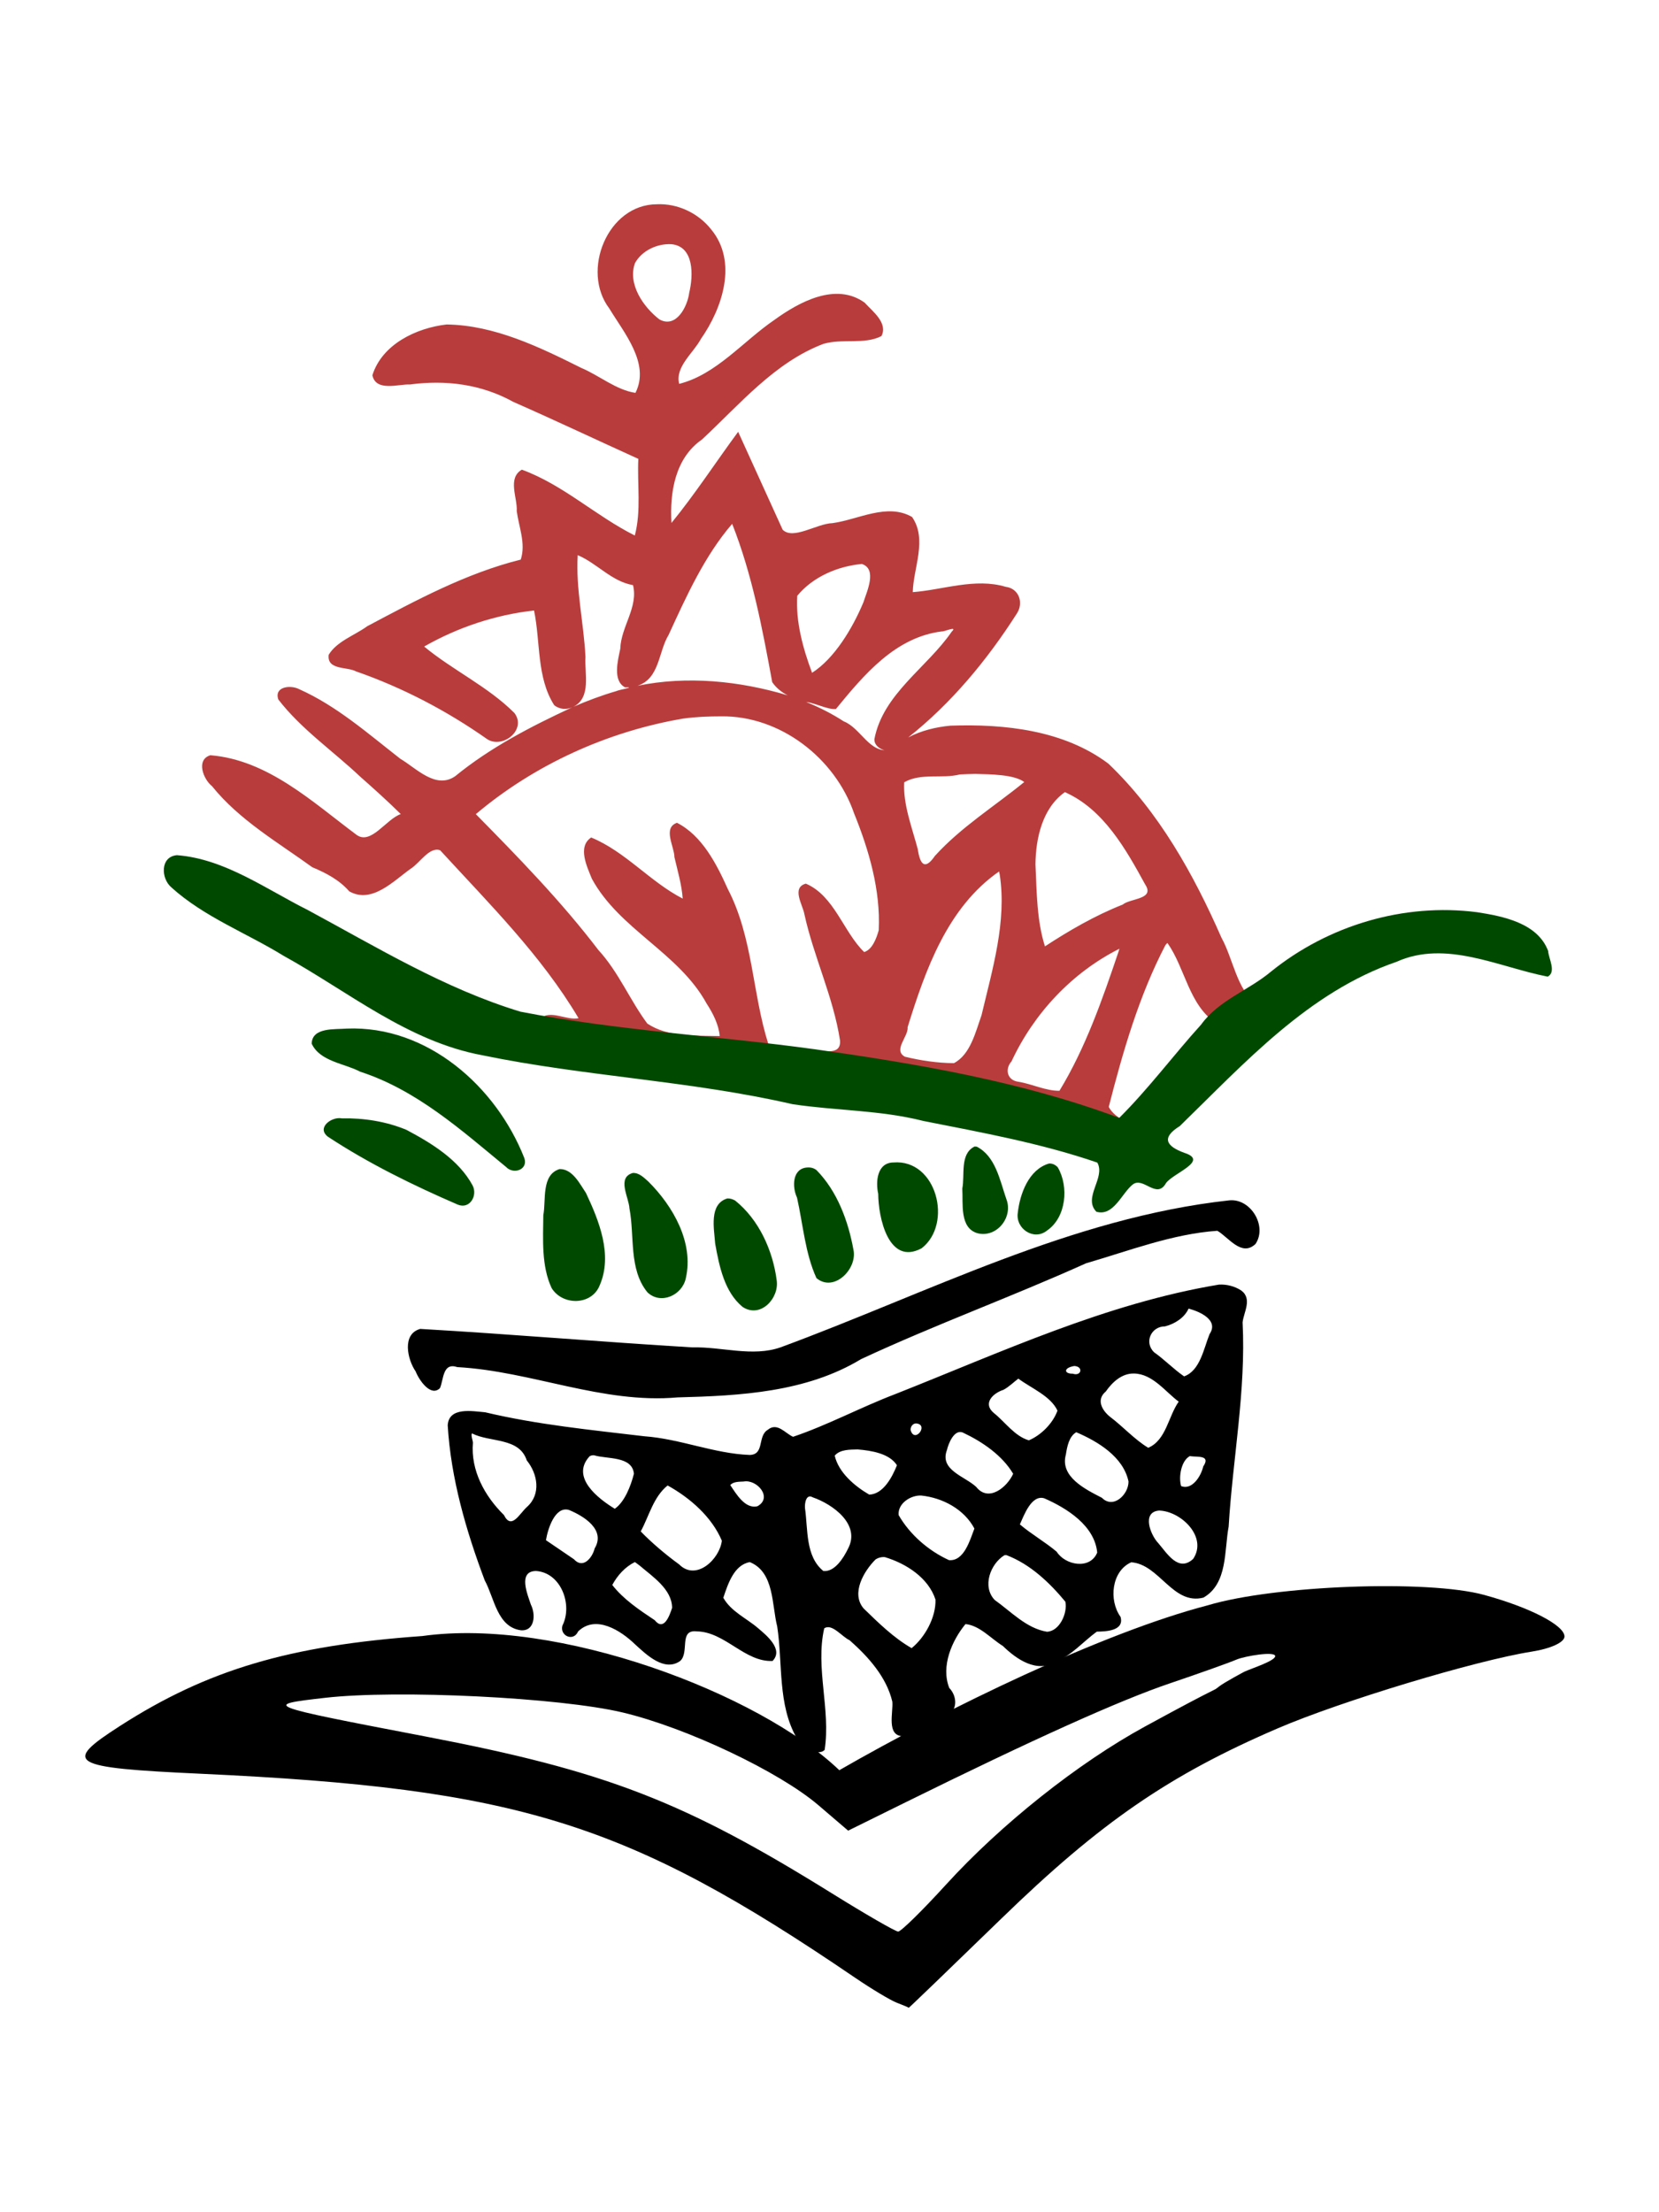 <?xml version="1.0" encoding="UTF-8" standalone="no"?>
<!-- Created with Inkscape (http://www.inkscape.org/) -->

<svg
   xmlns:dc="http://purl.org/dc/elements/1.1/"
   xmlns:cc="http://creativecommons.org/ns#"
   xmlns:rdf="http://www.w3.org/1999/02/22-rdf-syntax-ns#"
   xmlns:svg="http://www.w3.org/2000/svg"
   xmlns="http://www.w3.org/2000/svg"
   xmlns:sodipodi="http://sodipodi.sourceforge.net/DTD/sodipodi-0.dtd"
   xmlns:inkscape="http://www.inkscape.org/namespaces/inkscape"
   width="300mm"
   height="400mm"
   viewBox="0 0 300 400"
   version="1.1"
   id="svg8"
   sodipodi:docname="Season2.svg"
   inkscape:version="0.92.5 (2060ec1f9f, 2020-04-08)"
   inkscape:export-filename="/mnt/34C9D8B93223F7D0/Projets/MahjongSolitaire/AssetsPreparation/Tiles/Tilesets/riichi-mahjong-tiles/Export/Regular/Season2.png"
   inkscape:export-xdpi="50.799999"
   inkscape:export-ydpi="50.799999">
  <defs
     id="defs2" />
  <sodipodi:namedview
     id="base"
     pagecolor="#ffffff"
     bordercolor="#666666"
     borderopacity="1.0"
     inkscape:pageopacity="0.0"
     inkscape:pageshadow="2"
     inkscape:zoom="0.49497475"
     inkscape:cx="424.94873"
     inkscape:cy="745.10166"
     inkscape:document-units="mm"
     inkscape:current-layer="g2439"
     showgrid="false"
     inkscape:window-width="1680"
     inkscape:window-height="979"
     inkscape:window-x="1680"
     inkscape:window-y="40"
     inkscape:window-maximized="1" />
  <g
     inkscape:label="Calque 1"
     inkscape:groupmode="layer"
     id="layer1"
     transform="translate(0,103)">
    <g
       id="g883">
      <path
         style="fill:#000000;fill-opacity:1;stroke-width:1.387"
         d="m 162.217,259.141 c -1.145,-0.433 -4.578,-2.487 -7.63,-4.566 -41.23,-28.085 -60.856,-34.201 -118.265,-36.855 -23.847,-1.102 -25.157,-1.883 -14.562,-8.682 15.758,-10.112 30.551,-14.505 54.616,-16.219 24.376,-3.422 60.855,10.328 75.398,24.259 19.497,-11.215 47.768,-24.912 66.627,-29.815 12.054,-3.617 39.753,-4.664 49.942,-1.888 8.299,2.261 14.566,5.499 14.566,7.526 0,1.048 -2.465,2.19 -5.896,2.731 -10.171,1.604 -34.568,8.974 -45.998,13.896 -19.601,8.439 -32.022,16.987 -49.872,34.319 -9.233,8.965 -16.8,16.251 -16.816,16.191 -0.016,-0.06 -0.966,-0.463 -2.11,-0.896 z m 8.843,-21.364 c 9.955,-10.924 23.86,-21.975 35.968,-28.587 14.463,-7.897 12.098,-6.209 13.384,-7.223 1.007,-0.794 4.632,-2.711 4.632,-2.711 1.512,-0.668 5.548,-1.962 5.548,-2.807 0,-0.934 -5.512,-0.007 -6.989,0.626 -1.335,0.572 -6.746,2.502 -12.023,4.288 -9.067,3.069 -24.544,10.035 -47.891,21.553 l -10.319,5.091 -5.356,-4.585 c -7.126,-6.099 -23.857,-14.028 -35.413,-16.781 -11.375,-2.71 -40.698,-4.154 -53.828,-2.651 -11.368,1.301 -11.197,1.367 18.126,6.983 32.623,6.247 46.689,11.674 73.525,28.364 6.104,3.796 11.502,6.91 11.995,6.919 0.493,0.008 4.381,-3.807 8.64,-8.48 z m 39.035,-47.362 4.873,-1.496 c 3.849,4.702 -9.912,6.437 -4.873,1.496 z"
         id="path887-7"
         inkscape:connector-curvature="0"
         sodipodi:nodetypes="ccssccccscscccccsssccscsscscccccc" />
      <g
         id="g2439"
         transform="translate(-6.089,6.99)"
         style="fill:#004900;fill-opacity:1">
        <path
           style="fill:#b93c3c;fill-opacity:1;stroke-width:1.256"
           d="m 124.879,-73.055 c -8.924,0.015 -13.776,12.034 -8.604,18.85 2.657,4.402 7.406,9.935 4.725,15.25 -3.504,-0.518 -6.515,-3.129 -9.799,-4.511 -7.608,-3.794 -15.706,-7.733 -24.357,-7.854 -5.496,0.639 -11.652,3.576 -13.416,9.182 0.645,3.037 4.716,1.571 6.805,1.668 6.471,-0.858 12.887,-0.065 18.679,3.148 7.572,3.331 15.062,6.882 22.606,10.301 -0.223,4.614 0.56,9.331 -0.635,13.859 -7.056,-3.534 -12.94,-9.167 -20.428,-11.906 -2.658,1.544 -0.764,5.101 -0.924,7.492 0.384,2.89 1.675,5.864 0.727,8.768 -9.837,2.456 -18.855,7.317 -27.752,12.044 -2.286,1.668 -5.475,2.702 -6.977,5.163 -0.361,2.824 3.361,2.135 4.933,3.006 8.463,2.944 16.512,7.17 23.778,12.291 2.869,1.733 7.14,-1.81 4.861,-4.777 C 94.313,14.135 87.938,11.185 82.789,6.914 88.883,3.435 95.682,1.173 102.66,0.396 103.844,6.036 103.102,12.495 106.297,17.5 c 0.894,0.772 2.233,0.873 3.289,0.393 -7.435,3.452 -14.809,7.256 -21.174,12.459 -3.516,2.453 -7.055,-1.455 -9.932,-3.143 -5.792,-4.512 -11.483,-9.546 -18.266,-12.574 -1.551,-0.828 -4.603,-0.499 -3.797,1.85 4.112,5.343 9.865,9.286 14.759,13.912 2.508,2.218 5.003,4.454 7.383,6.811 -2.668,0.923 -5.405,5.681 -8.021,3.734 -7.967,-5.939 -16.03,-13.533 -26.412,-14.375 -2.644,0.815 -1.282,4.337 0.295,5.586 4.92,6.119 11.862,10.122 18.131,14.662 2.499,1.043 4.915,2.311 6.695,4.365 4.105,2.305 8.006,-1.889 11.104,-4.088 1.638,-1.011 3.393,-4.051 5.332,-3.34 8.856,9.66 18.306,19.022 25.026,30.365 -2.244,0.443 -5.141,-1.646 -6.982,0.119 0.398,2.228 3.89,1.903 5.508,2.824 22.443,6.474 45.554,10.264 68.562,14.11 11.785,1.831 23.705,3.137 35.494,4.622 3.653,-0.23 3.317,-2.751 6.143,-5.578 5.79,-5.396 12.431,-10.973 13.89,-18.502 -3.671,-2.98 -4.179,-8.181 -6.36,-12.159 -5.027,-11.46 -11.318,-22.758 -20.439,-31.462 -8.079,-6.068 -18.76,-7.206 -28.56,-6.87 -2.643,0.249 -5.285,0.884 -7.643,2.129 7.819,-6.192 14.295,-14.026 19.639,-22.398 1.273,-1.923 0.407,-4.54 -2.006,-4.836 -5.547,-1.657 -11.334,0.549 -16.809,0.961 0.095,-4.364 2.678,-9.519 -0.125,-13.588 -4.512,-2.596 -9.727,0.476 -14.389,1.111 -2.858,0.085 -7.123,3.098 -9.016,1.187 -2.683,-5.9 -5.365,-11.799 -8.048,-17.699 -4.048,5.489 -7.747,11.196 -12.061,16.482 -0.322,-5.518 0.645,-11.713 5.52,-15.09 6.792,-6.315 13.143,-13.955 21.951,-17.289 3.389,-1.021 7.411,0.182 10.502,-1.412 1.233,-2.377 -1.643,-4.502 -3.039,-6.047 -5.217,-3.745 -11.834,-0.123 -16.305,3.111 -5.669,3.863 -10.491,9.873 -17.231,11.576 -0.789,-3.062 2.568,-5.574 3.926,-8.122 3.895,-5.561 6.71,-13.963 1.843,-19.822 -2.319,-2.934 -6.048,-4.704 -9.796,-4.532 z m 2.57,7.217 c 4.216,0.353 4.015,5.729 3.273,8.777 -0.307,2.477 -2.338,6.504 -5.387,4.83 -2.932,-2.265 -5.774,-6.399 -4.426,-10.178 1.254,-2.279 3.994,-3.538 6.539,-3.43 z m 11.039,50.566 c 3.614,9.135 5.468,18.963 7.242,28.625 0.701,1.027 1.696,1.831 2.803,2.385 -8.742,-2.611 -18.186,-3.573 -27.178,-1.725 4.036,-1.294 3.779,-6.162 5.629,-9.181 3.2,-6.97 6.518,-14.33 11.504,-20.104 z m -27.932,5.66 c 3.504,1.477 6.135,4.764 10.002,5.422 0.989,3.991 -2.181,7.527 -2.303,11.502 -0.452,2.162 -1.411,5.784 0.861,6.98 2.105,-0.056 -0.986,0.387 -1.59,0.682 -2.641,0.774 -5.224,1.735 -7.746,2.834 3.303,-1.701 1.981,-6.061 2.179,-9.038 -0.304,-6.126 -1.777,-12.28 -1.404,-18.382 z m 51.389,1.598 c 2.835,0.931 0.866,5.033 0.295,6.883 -1.991,4.787 -5.278,10.225 -9.305,12.793 -1.667,-4.455 -2.967,-9.24 -2.682,-13.918 2.829,-3.445 7.326,-5.358 11.691,-5.758 z m 16.24,12.244 c -4.457,6.497 -12.409,11.225 -13.977,19.42 -0.087,1.508 2.031,2.409 2.816,1.939 -3.692,0.734 -5.261,-3.936 -8.364,-5.147 -2.136,-1.389 -4.422,-2.542 -6.782,-3.5 1.786,0.224 3.857,1.405 5.373,1.262 5.076,-6.196 10.756,-13 19.177,-14.027 0.299,0.104 2.927,-1.108 1.757,0.052 z M 136.557,19.535 c 10.585,-0.116 20.514,7.507 23.971,17.526 2.705,6.667 4.814,13.925 4.462,21.152 -0.41,1.483 -1.179,3.519 -2.635,3.939 -3.771,-3.66 -5.383,-10.163 -10.545,-12.369 -2.64,0.725 -0.568,3.826 -0.273,5.475 1.687,7.747 5.252,15.039 6.453,22.875 0.246,3.065 -3.593,1.544 -5.334,1.936 -2.478,-0.216 -5.845,0.421 -7.621,-1.266 -2.911,-9.154 -2.777,-19.292 -7.328,-28.032 -2.038,-4.549 -4.666,-9.685 -9.201,-11.987 -2.627,0.919 -0.463,4.32 -0.463,6.193 0.573,2.486 1.32,4.955 1.5,7.512 -5.928,-3.056 -10.333,-8.48 -16.549,-11.049 -2.538,1.673 -0.723,5.344 0.129,7.472 5.002,9.186 15.702,13.351 20.742,22.549 1.15,1.773 2.2,3.821 2.371,5.885 -4.363,-0.123 -9.337,0.244 -13.092,-2.26 -3.172,-4.274 -5.19,-9.314 -8.85,-13.302 C 107.596,53.003 99.871,45.078 92.135,37.219 102.775,28.242 115.968,22.266 129.615,19.943 c 2.3,-0.32 4.621,-0.406 6.941,-0.408 z m 45.869,10.404 c 2.798,0.097 6.977,0.079 8.885,1.469 -5.417,4.423 -11.42,8.141 -16.162,13.362 -1.844,2.692 -2.699,1.491 -3.098,-1.217 -1.043,-3.936 -2.676,-8.096 -2.453,-12.092 3,-1.738 6.775,-0.598 10.06,-1.415 0.872,-0.054 1.861,-0.09 2.768,-0.106 z m 16.227,3.301 c 6.997,3.099 11.009,10.282 14.523,16.699 1.802,2.721 -2.672,2.47 -4.076,3.637 -4.947,1.942 -9.73,4.725 -14.049,7.549 -1.493,-4.658 -1.487,-9.906 -1.717,-14.84 0.047,-4.726 1.263,-10.169 5.318,-13.045 z m -11.781,14.922 c 1.295,8.491 -1.328,17.109 -3.295,25.426 -1.08,3.038 -2.014,7.103 -4.986,8.652 -2.965,-0.008 -6.019,-0.471 -8.873,-1.162 -2.188,-1.224 0.668,-3.639 0.499,-5.344 3.231,-10.398 7.192,-21.642 16.531,-28.148 l 0.112,0.517 z m 30.336,12.361 c 3.244,4.631 3.817,11.125 8.812,14.52 2.875,2.092 0.75,6.161 -0.338,8.75 -2.335,4.949 -8.133,5.915 -12.09,9.111 -2.4,0.896 -5.754,-0.444 -7.008,-2.742 2.553,-9.989 5.474,-20.106 10.25,-29.26 0.111,-0.128 0.224,-0.297 0.373,-0.379 z m -8.895,1.684 c -2.897,8.578 -5.957,17.339 -10.643,25.031 -2.517,0.024 -4.939,-1.24 -7.445,-1.633 -2.025,-0.271 -2.468,-2.282 -1.221,-3.682 4.044,-8.686 10.923,-16.048 19.518,-20.373 l -0.161,0.504 z"
           id="path2443"
           inkscape:connector-curvature="0"
           sodipodi:nodetypes="cccccccccccccccccccccccccccccccccccccccccccccccccccccccccccccccccccccccccccccccccccccccccccccccccccccccccccccccccccccccccccccccccccccccccccccccccccccccc" />
        <path
           style="fill:#004900;fill-opacity:1;stroke-width:1.256"
           d="m 38.082,44.638 c -3.044,0.263 -2.907,4.202 -1.012,5.816 5.894,5.345 13.574,8.237 20.296,12.377 11.68,6.442 22.457,15.495 35.96,17.987 18.544,3.833 37.6,4.589 56.068,8.843 7.896,1.194 15.894,1.057 23.677,3.036 10.559,2.089 21.282,4.028 31.443,7.526 1.554,2.701 -2.658,6.334 -0.166,8.885 3.087,0.894 4.581,-3.309 6.533,-4.889 1.92,-1.59 4.341,2.763 6.057,-0.286 1.326,-1.833 7.82,-4.002 3.363,-5.459 -3.502,-1.262 -4.142,-2.817 -0.867,-4.853 11.73,-11.407 23.259,-24.224 39.175,-29.696 8.952,-4.035 18.44,0.939 27.356,2.677 1.597,-0.846 0.166,-3.249 0.074,-4.65 -1.893,-5.035 -8.114,-6.271 -12.832,-7 -13.261,-1.719 -26.93,2.367 -37.3,10.753 -4.09,3.418 -9.402,5.132 -12.606,9.552 -5.025,5.551 -9.5,11.597 -14.818,16.885 -17.678,-6.599 -36.428,-9.76 -55.042,-12.412 -17.72,-2.44 -35.667,-3.368 -53.227,-6.793 C 86.556,68.807 74.257,61.294 61.746,54.554 54.195,50.784 46.733,45.295 38.082,44.638 Z m 30.709,31.357 c -2.095,0.18 -6.257,-0.285 -6.342,2.721 1.499,3.235 5.907,3.555 8.77,5.069 10.204,3.315 18.271,10.547 26.396,17.24 1.333,1.4 4.014,0.492 3.287,-1.623 C 95.806,86.448 83.352,75.403 68.791,75.995 Z m -0.895,16.227 c -1.824,-0.356 -4.62,1.682 -2.52,3.316 7.368,4.848 15.397,8.78 23.488,12.283 2.183,0.902 3.646,-1.651 2.676,-3.484 C 89.027,99.699 84.143,96.723 79.596,94.308 75.942,92.777 71.847,92.146 67.897,92.222 Z m 114.363,5.127 c -2.629,1.346 -1.668,5.156 -2.156,7.566 0.175,2.687 -0.56,7.198 2.828,8.102 3.495,0.804 6.429,-3.002 5.119,-6.246 -1.148,-3.325 -1.938,-7.722 -5.348,-9.436 -0.143,0.039 -0.308,-0.083 -0.443,0.014 z m -14.605,2.854 c -2.949,0.015 -3.255,3.451 -2.756,5.654 0.012,4.281 1.871,13.074 7.852,9.857 5.696,-4.399 2.719,-16.152 -5.096,-15.512 z m 28.102,0.195 c -3.631,1.085 -5.229,5.435 -5.617,8.883 -0.448,2.879 2.894,5.139 5.27,3.24 3.512,-2.391 3.982,-7.966 1.959,-11.443 -0.403,-0.441 -1.005,-0.755 -1.611,-0.68 z m -43.67,0.709 c -2.762,0.148 -2.773,3.541 -1.876,5.436 1.093,4.839 1.459,10.061 3.521,14.57 3.164,2.638 7.445,-1.664 6.686,-5.145 -0.944,-5.191 -2.926,-10.573 -6.684,-14.391 -0.468,-0.367 -1.06,-0.513 -1.646,-0.471 z m -44.791,0.283 c -3.374,1.019 -2.439,5.663 -2.957,8.338 -0.039,4.363 -0.375,9.166 1.502,13.182 1.981,3.218 7.26,3.155 8.695,-0.502 2.379,-5.474 -0.105,-11.651 -2.49,-16.697 -1.136,-1.676 -2.406,-4.333 -4.75,-4.32 z m 13.229,0.711 c -2.951,0.808 -0.7,4.457 -0.616,6.392 0.968,4.981 -0.161,11.002 3.251,15.178 2.419,2.324 6.289,0.526 6.939,-2.508 1.495,-6.472 -2.297,-13.052 -6.748,-17.498 -0.805,-0.698 -1.666,-1.627 -2.826,-1.564 z m 17.092,4.604 c -3.37,0.998 -2.387,5.531 -2.201,8.174 0.726,4.029 1.652,8.713 4.951,11.434 3.231,2.148 6.668,-1.555 6.17,-4.824 -0.705,-5.399 -3.205,-10.954 -7.514,-14.406 -0.427,-0.239 -0.912,-0.403 -1.406,-0.377 z"
           id="path2443-5"
           inkscape:connector-curvature="0" />
      </g>
      <path
         style="fill:#000000;fill-opacity:1;stroke-width:1.387"
         d="m 222.301,114.039 c -28.616,3.145 -54.447,16.739 -81.101,26.561 -5.087,1.811 -10.681,-0.117 -15.989,0.027 -16.412,-0.982 -32.82,-2.397 -49.218,-3.34 -3.356,0.917 -2.325,5.53 -0.83,7.686 0.62,1.588 2.74,4.674 4.4,3.016 0.68,-1.606 0.474,-4.688 3.137,-3.797 13.431,0.74 26.232,6.684 39.841,5.477 11.307,-0.292 23.245,-0.919 33.177,-6.923 13.358,-6.222 27.25,-11.275 40.673,-17.326 7.795,-2.265 15.638,-5.314 23.743,-5.876 2.022,1.165 4.383,4.779 6.906,2.377 2.164,-3.233 -0.879,-8.262 -4.738,-7.881 z m -1.895,15.24 c -20.423,3.395 -39.384,12.236 -58.505,19.792 -6.228,2.371 -12.238,5.612 -18.489,7.721 -1.426,-0.622 -2.871,-2.682 -4.57,-1.264 -1.909,1.137 -0.532,4.459 -3.26,4.551 -6.454,-0.243 -12.592,-2.918 -19.066,-3.382 -9.672,-1.15 -19.3,-2.085 -28.78,-4.336 -2.355,-0.205 -6.589,-1.004 -6.775,2.367 0.575,9.598 3.316,19.045 6.697,28.032 1.733,3.145 2.23,8.45 6.559,9.021 2.547,0.159 2.656,-2.932 1.783,-4.641 -0.587,-1.791 -2.409,-6.028 0.912,-6.084 4.55,0.283 6.684,6.137 4.795,9.863 -0.535,1.853 1.993,2.99 2.832,1.072 3.195,-3.108 7.752,-0.147 10.325,2.35 2.027,1.85 5.239,4.973 8.091,3.019 1.794,-1.501 -0.272,-5.753 3.018,-5.385 5.132,0.068 8.685,5.576 13.732,5.352 2.031,-2.094 -1.089,-4.63 -2.615,-5.924 -2.103,-1.814 -4.88,-2.995 -6.293,-5.502 0.822,-2.455 1.931,-5.958 4.795,-6.449 4.453,1.82 3.948,7.704 4.948,11.617 1.025,6.686 0.053,14.18 3.544,20.217 1.134,1.338 3.707,3.439 5.037,2.117 1.123,-7.319 -1.706,-14.79 -0.078,-21.969 1.384,-0.975 3.261,1.565 4.574,2.129 3.388,2.986 6.689,6.657 7.742,11.119 0.191,1.962 -1.13,6.218 1.955,6.248 2.835,-0.557 5.267,-2.401 7.863,-3.613 2.064,-1.06 1.914,-3.627 0.477,-5.115 -1.543,-3.917 0.471,-8.547 2.934,-11.547 2.585,0.258 4.591,2.624 6.758,3.957 2.44,2.385 6.154,4.982 9.578,2.852 2.903,-1.176 4.987,-3.675 7.414,-5.441 1.655,-0.024 5.014,-0.131 4.291,-2.674 -2.172,-3.021 -1.62,-8.295 1.938,-9.867 5.113,0.372 7.509,7.8 13.047,6.391 4.422,-2.524 3.753,-8.526 4.563,-12.838 0.738,-12.313 3.15,-24.567 2.523,-36.934 0.176,-1.789 1.823,-4.249 -0.26,-5.771 -1.164,-0.76 -2.644,-1.14 -4.033,-1.051 z m -5.475,4.336 c 2.032,0.53 5.512,2.076 3.802,4.602 -1.06,2.598 -1.707,6.628 -4.611,7.65 -1.906,-1.314 -3.551,-3.041 -5.439,-4.367 -1.85,-1.828 -0.485,-4.684 1.986,-4.67 1.797,-0.456 3.54,-1.589 4.262,-3.214 z m -20.666,10.375 c 1.689,0.087 1.304,1.924 -0.279,1.393 -1.6,0.031 -1.713,-1.056 0.279,-1.393 z m 10.818,1.363 c 3.379,0.061 5.715,3.369 8.066,5.084 -1.896,2.678 -2.258,6.953 -5.512,8.344 -2.489,-1.511 -4.516,-3.794 -6.859,-5.566 -1.493,-1.18 -2.604,-3.129 -0.82,-4.605 1.181,-1.697 2.924,-3.322 5.125,-3.256 z m -20.936,0.924 c 2.36,1.748 5.84,3.136 7.078,5.785 -0.837,2.327 -2.982,4.445 -5.174,5.373 -2.581,-0.756 -4.265,-3.293 -6.322,-4.934 -2.114,-1.759 -0.131,-3.608 1.73,-4.203 0.988,-0.521 1.887,-1.426 2.688,-2.021 z m -18.348,8.115 c 2.128,0.305 -0.363,3.594 -1.115,1.262 -0.13,-0.643 0.419,-1.391 1.115,-1.262 z m 8.377,1.666 c 3.502,1.656 7.086,4.12 9.037,7.426 -1.098,2.426 -4.45,5.216 -6.689,2.367 -2.041,-1.915 -6.673,-3.036 -5.285,-6.673 0.252,-1.138 1.344,-3.887 2.938,-3.119 z m 20.449,-0.09 c 3.924,1.682 8.499,4.442 9.445,8.896 0.041,2.325 -2.732,5.061 -4.813,2.958 -3.005,-1.546 -7.643,-3.814 -6.508,-7.839 0.213,-1.421 0.58,-3.271 1.875,-4.016 z m -109.268,0.213 c 3.261,1.671 8.529,0.68 9.898,4.879 1.976,2.439 2.62,6.108 0.043,8.412 -1.358,1.206 -2.803,4.232 -4.171,1.468 -3.493,-3.432 -6.033,-8.081 -5.608,-13.079 -0.027,-0.469 -0.41,-1.396 -0.162,-1.68 z m 69.748,2.898 c 2.437,0.204 5.736,0.718 7.09,2.861 -0.879,2.205 -2.498,5.234 -5.012,5.309 -2.689,-1.566 -5.553,-4.029 -6.24,-7.049 0.975,-1.15 2.788,-1.084 4.162,-1.121 z m -47.674,1.059 c 2.346,0.721 6.877,0.096 7.203,3.334 -0.575,2.266 -1.705,5.119 -3.461,6.336 -3.03,-1.849 -8.021,-5.703 -4.568,-9.479 0.241,-0.161 0.539,-0.221 0.826,-0.191 z m 107.834,0.164 c 1.283,0.185 3.725,-0.234 2.316,1.861 -0.388,1.751 -2.029,4.339 -4.002,3.543 -0.481,-1.678 0.017,-4.596 1.588,-5.428 z m -80.791,4.58 c 2.423,-0.445 5.298,2.92 2.5,4.465 -2.253,0.569 -3.894,-2.315 -4.924,-3.832 0.596,-0.639 1.621,-0.587 2.424,-0.633 z m -13.748,0.713 c 4.076,2.252 8.008,5.706 9.807,9.99 -0.395,3.331 -4.645,7.391 -7.734,4.271 -2.417,-1.745 -5.062,-4.003 -6.934,-5.953 1.52,-2.802 2.28,-6.226 4.861,-8.309 z m 45.889,1.824 c 3.845,0.407 7.734,2.47 9.588,5.967 -0.799,2.075 -1.871,5.952 -4.596,5.709 -3.721,-1.698 -7.092,-4.636 -9.102,-8.139 -0.21,-2.116 2.214,-3.655 4.109,-3.537 z m -19.643,0.32 c 3.65,1.267 8.722,4.925 6.365,9.309 -0.818,1.687 -2.428,4.241 -4.455,4.008 -3.271,-2.659 -2.76,-7.558 -3.316,-11.359 -0.078,-0.789 0.169,-2.673 1.406,-1.957 z m 41.869,0.18 c 4.123,1.801 9.109,4.961 9.568,9.807 -1.281,3.139 -5.768,2.315 -7.334,-0.158 -2.115,-1.781 -4.541,-3.143 -6.65,-4.932 0.746,-1.652 2.102,-5.431 4.416,-4.717 z m -85.982,2.092 c 2.731,1.117 6.707,3.593 4.672,6.967 -0.413,1.689 -2.103,3.787 -3.75,1.953 -1.664,-1.122 -3.471,-2.378 -5.055,-3.439 0.312,-1.977 1.615,-6.181 4.133,-5.48 z m 106.74,0.119 c 3.996,0.107 8.812,4.806 6.162,8.742 -2.686,2.485 -4.737,-1.043 -6.332,-2.879 -1.355,-1.408 -3.043,-5.594 0.17,-5.863 z m -27.58,8.068 c 4.288,1.638 7.772,4.96 10.629,8.408 0.435,2.068 -1.061,5.366 -3.33,5.436 -3.72,-0.611 -6.501,-3.661 -9.449,-5.746 -2.325,-2.448 -0.754,-6.549 1.756,-8.086 l 0.197,-0.021 z m -22.012,0.352 c 3.873,1.161 7.887,3.753 9.156,7.676 0.106,3.237 -1.948,6.878 -4.314,8.781 -3.23,-1.849 -6.009,-4.579 -8.678,-7.174 -2.33,-2.728 0.038,-6.74 2.145,-8.852 0.495,-0.333 1.098,-0.483 1.691,-0.432 z m -44.365,1.508 c 2.369,2.023 5.87,4.296 5.896,7.668 -0.474,1.433 -1.483,4.295 -3.152,2.225 -2.743,-1.828 -5.676,-3.787 -7.668,-6.367 0.931,-1.725 2.313,-3.27 4.09,-4.143 l 0.425,0.315 z"
         id="path885"
         inkscape:connector-curvature="0" />
    </g>
  </g>
</svg>
